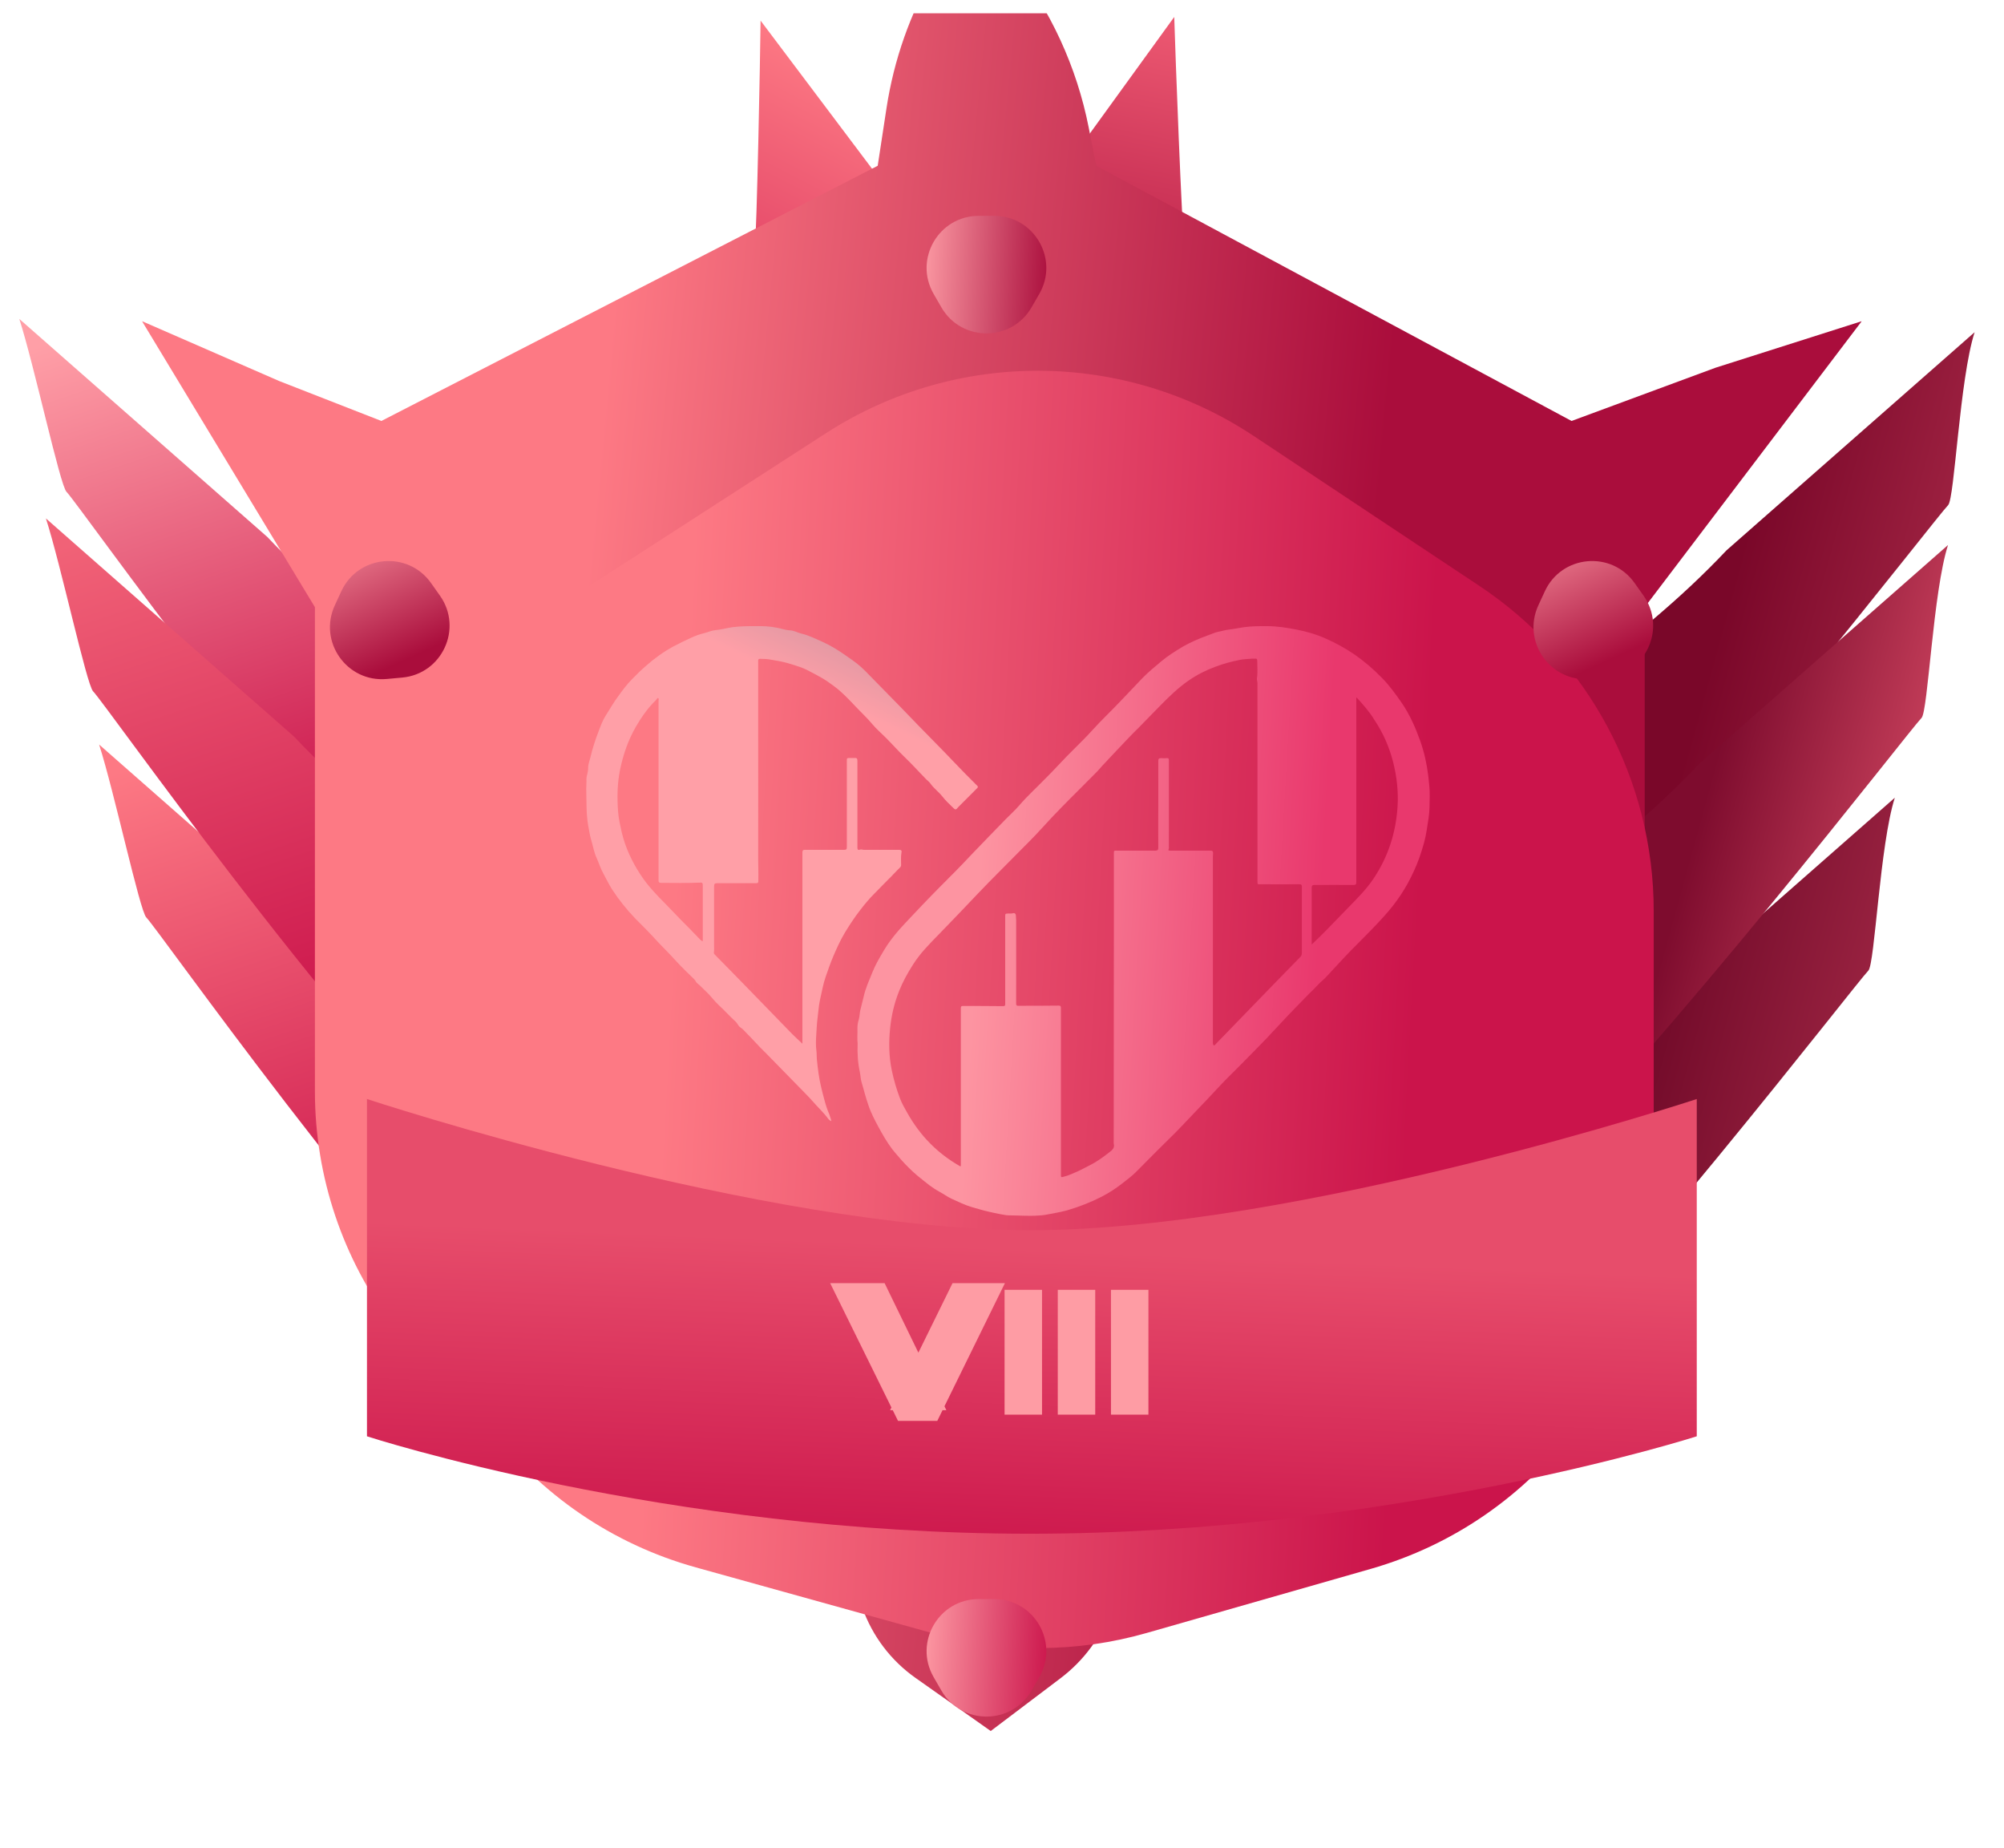 <svg width="77" height="71" viewBox="0 0 77 71" fill="none" xmlns="http://www.w3.org/2000/svg">
<g clip-path="url(#clip0_4_81)">
<g clip-path="url(#clip1_4_81)">
<g clip-path="url(#clip2_4_81)" filter="url(#filter0_d_4_81)">
<path d="M45.508 9.47C45.559 9.834 39.593 18.34 34.575 26.086C31.201 25.768 26.472 25.671 28.111 23.429C31.008 19.466 34.837 15.534 37.511 11.156L45.118 0.651C45.156 1.963 45.41 8.776 45.508 9.47Z" fill="url(#paint0_linear_4_81)"/>
<path d="M28.997 9.618C28.952 9.982 35.074 18.376 40.234 26.029C43.601 25.649 48.328 25.465 46.648 23.254C43.679 19.344 39.778 15.483 37.024 11.156L29.224 0.792C29.21 2.106 29.082 8.921 28.997 9.618Z" fill="url(#paint1_linear_4_81)"/>
<path d="M74.854 19.405C74.343 19.931 65.332 31.668 58.749 38.236C56.31 35.61 52.765 32.373 54.811 30.594C58.428 27.451 62.74 24.961 66.337 21.143L75.871 12.763C75.295 14.552 75.102 19.15 74.854 19.405Z" fill="url(#paint2_linear_4_81)"/>
<path d="M71.788 37.288C71.277 37.813 62.266 49.551 55.684 56.119C53.244 53.493 49.699 50.255 51.745 48.477C55.363 45.333 59.674 42.844 63.271 39.026L72.805 30.646C72.23 32.434 72.037 37.032 71.788 37.288Z" fill="url(#paint3_linear_4_81)"/>
<path d="M73.832 27.58C73.321 28.105 64.31 39.843 57.727 46.411C55.288 43.785 51.743 40.547 53.789 38.769C57.406 35.625 61.718 33.136 65.315 29.318L74.849 20.938C74.273 22.726 74.081 27.324 73.832 27.58Z" fill="url(#paint4_linear_4_81)"/>
<path d="M2.555 18.894C3.066 19.42 11.281 31.157 17.863 37.725C20.303 35.099 23.848 31.862 21.801 30.083C18.184 26.94 13.873 24.45 10.276 20.632L0.742 12.252C1.317 14.041 2.306 18.639 2.555 18.894Z" fill="url(#paint5_linear_4_81)"/>
<path d="M5.62 35.244C6.131 35.77 14.347 47.507 20.929 54.075C23.369 51.449 26.913 48.212 24.867 46.433C21.25 43.289 16.939 40.8 13.341 36.982L3.808 28.602C4.383 30.39 5.372 34.989 5.62 35.244Z" fill="url(#paint6_linear_4_81)"/>
<path d="M3.577 26.558C4.088 27.084 12.303 38.821 18.885 45.389C21.325 42.763 24.87 39.525 22.823 37.747C19.206 34.603 14.895 32.114 11.297 28.296L1.764 19.916C2.339 21.704 3.328 26.302 3.577 26.558Z" fill="url(#paint7_linear_4_81)"/>
<g clip-path="url(#clip3_4_81)">
<g filter="url(#filter1_d_4_81)">
<path d="M63.195 46.02V27.325L71.534 16.339L65.912 18.128L60.384 20.172L42.122 10.369L41.832 8.902C41.372 6.57 40.364 4.381 38.891 2.515L37.3 0.5L35.91 2.901C34.971 4.522 34.344 6.304 34.062 8.156L33.724 10.369L14.654 20.172L10.73 18.639L5.457 16.339L12.1 27.325V45.925C12.1 52.56 16.46 58.408 22.82 60.301L29.475 62.283C31.181 62.791 32.541 64.084 33.134 65.763C33.518 66.85 34.23 67.791 35.172 68.456L38.067 70.5L40.749 68.472C41.645 67.795 42.325 66.872 42.705 65.816C43.323 64.101 44.713 62.777 46.456 62.242L52.593 60.361C58.893 58.428 63.195 52.61 63.195 46.02Z" fill="url(#paint8_linear_4_81)"/>
</g>
<g filter="url(#filter2_i_4_81)">
<path d="M29.738 15.641L20.619 21.526C16.339 24.289 13.754 29.035 13.754 34.129V44.762C13.754 51.499 18.246 57.41 24.737 59.214L33.915 61.765C36.58 62.505 39.397 62.495 42.056 61.734L50.666 59.272C57.104 57.431 61.541 51.546 61.541 44.85V34.002C61.541 28.978 59.026 24.287 54.841 21.507L46.172 15.749C41.203 12.448 34.75 12.405 29.738 15.641Z" fill="url(#paint9_linear_4_81)"/>
</g>
<g filter="url(#filter3_d_4_81)">
<path d="M31.953 38.093C31.931 37.903 31.953 37.698 31.945 37.486C31.945 37.38 31.966 37.26 32.002 37.147C32.03 37.041 32.03 36.928 32.051 36.829C32.093 36.639 32.149 36.455 32.191 36.264C32.261 35.953 32.395 35.664 32.514 35.367C32.633 35.064 32.802 34.781 32.97 34.499C33.132 34.223 33.328 33.976 33.539 33.729C33.833 33.397 34.149 33.079 34.451 32.754C34.662 32.528 34.879 32.316 35.09 32.097C35.497 31.688 35.911 31.278 36.304 30.854C36.725 30.409 37.153 29.979 37.581 29.534C37.771 29.336 37.981 29.152 38.164 28.94C38.466 28.587 38.809 28.276 39.132 27.945C39.315 27.761 39.497 27.577 39.673 27.387C40.094 26.927 40.557 26.511 40.978 26.045C41.329 25.656 41.715 25.296 42.073 24.915C42.347 24.625 42.62 24.343 42.887 24.06C43.119 23.82 43.371 23.615 43.624 23.403C43.877 23.191 44.151 23.022 44.431 22.852C44.733 22.676 45.063 22.535 45.393 22.415C45.54 22.365 45.681 22.294 45.828 22.266C45.954 22.245 46.074 22.203 46.2 22.189C46.396 22.167 46.586 22.125 46.782 22.097C47.077 22.054 47.379 22.054 47.674 22.054C48.053 22.054 48.425 22.111 48.79 22.181C49.197 22.259 49.59 22.372 49.962 22.542C50.327 22.704 50.685 22.902 51.022 23.128C51.408 23.396 51.766 23.7 52.095 24.039C52.39 24.335 52.629 24.674 52.867 25.014C53.169 25.459 53.387 25.953 53.569 26.461C53.724 26.899 53.822 27.344 53.878 27.803C53.906 28.065 53.941 28.326 53.934 28.594C53.927 28.87 53.934 29.145 53.892 29.421C53.843 29.738 53.801 30.063 53.717 30.374C53.611 30.755 53.485 31.13 53.317 31.483C53.029 32.118 52.65 32.684 52.18 33.199C51.857 33.559 51.513 33.905 51.176 34.244C50.832 34.583 50.502 34.937 50.179 35.29C50.039 35.445 49.899 35.6 49.737 35.735C49.646 35.819 49.562 35.918 49.477 36.003C49.414 36.066 49.351 36.123 49.288 36.187C48.937 36.554 48.579 36.907 48.235 37.281C48.046 37.486 47.856 37.691 47.667 37.889C47.344 38.221 47.021 38.553 46.691 38.885C46.361 39.217 46.025 39.541 45.709 39.887C45.273 40.361 44.817 40.82 44.375 41.293C44.094 41.59 43.793 41.872 43.505 42.162C43.217 42.451 42.929 42.741 42.642 43.03C42.48 43.193 42.291 43.327 42.115 43.468C41.87 43.659 41.61 43.828 41.336 43.97C40.908 44.188 40.459 44.365 39.996 44.499C39.715 44.577 39.42 44.619 39.132 44.676C39.055 44.69 38.971 44.69 38.894 44.697C38.515 44.725 38.136 44.69 37.757 44.69C37.645 44.69 37.532 44.655 37.42 44.641C37.286 44.619 37.153 44.584 37.02 44.556C36.788 44.506 36.564 44.436 36.339 44.372C36.072 44.294 35.82 44.167 35.567 44.054C35.399 43.977 35.251 43.864 35.09 43.779C34.956 43.708 34.837 43.623 34.718 43.539C34.556 43.412 34.395 43.285 34.24 43.157C34.023 42.974 33.819 42.769 33.63 42.557C33.511 42.416 33.384 42.282 33.272 42.133C33.075 41.872 32.914 41.59 32.76 41.307C32.612 41.032 32.465 40.756 32.367 40.459C32.261 40.163 32.191 39.859 32.1 39.562C32.065 39.443 32.065 39.308 32.037 39.181C31.959 38.821 31.939 38.468 31.953 38.093ZM35.904 42.811C35.925 42.776 35.918 42.748 35.918 42.719C35.918 42.395 35.918 42.07 35.918 41.752C35.918 40.078 35.918 38.411 35.918 36.737C35.918 36.681 35.925 36.646 35.995 36.646C36.508 36.646 37.02 36.646 37.532 36.653C37.602 36.653 37.63 36.639 37.623 36.561C37.623 35.904 37.623 35.24 37.623 34.583C37.623 34.124 37.623 33.672 37.623 33.213C37.623 33.1 37.623 33.1 37.743 33.093C37.806 33.093 37.876 33.1 37.939 33.079C37.974 33.072 38.023 33.093 38.031 33.15C38.031 33.22 38.044 33.284 38.044 33.347C38.044 34.414 38.044 35.48 38.044 36.554C38.044 36.624 38.066 36.646 38.136 36.639C38.648 36.639 39.16 36.639 39.673 36.632C39.743 36.632 39.764 36.646 39.764 36.716C39.764 38.63 39.764 40.544 39.764 42.451C39.764 42.684 39.764 42.924 39.764 43.157C39.764 43.214 39.778 43.235 39.841 43.214C39.925 43.186 40.01 43.172 40.087 43.136C40.234 43.073 40.389 43.016 40.536 42.938C40.705 42.847 40.88 42.769 41.048 42.67C41.252 42.55 41.434 42.416 41.624 42.267C41.736 42.183 41.842 42.098 41.792 41.928C41.792 41.921 41.792 41.914 41.792 41.9C41.792 39.082 41.799 36.257 41.799 33.439C41.799 32.556 41.799 31.674 41.799 30.791C41.799 30.678 41.799 30.678 41.912 30.678C42.403 30.678 42.901 30.678 43.393 30.678C43.477 30.678 43.505 30.649 43.505 30.565C43.498 29.986 43.505 29.399 43.505 28.82C43.505 28.291 43.505 27.761 43.505 27.231C43.505 27.146 43.533 27.125 43.61 27.125C43.687 27.132 43.764 27.132 43.835 27.125C43.898 27.118 43.912 27.146 43.912 27.203C43.912 28.305 43.912 29.407 43.912 30.515C43.912 30.551 43.919 30.586 43.905 30.614C43.877 30.678 43.912 30.678 43.954 30.678C44.08 30.678 44.214 30.678 44.34 30.678C44.733 30.678 45.126 30.678 45.512 30.678C45.582 30.678 45.61 30.699 45.61 30.77C45.603 30.861 45.603 30.96 45.603 31.052C45.603 33.383 45.603 35.706 45.603 38.037C45.603 38.065 45.603 38.086 45.61 38.115C45.631 38.171 45.645 38.178 45.688 38.136C45.772 38.044 45.856 37.959 45.94 37.875C46.389 37.408 46.846 36.942 47.295 36.476C47.849 35.904 48.404 35.332 48.965 34.76C49.007 34.718 49.021 34.668 49.021 34.612C49.021 33.764 49.021 32.91 49.021 32.062C49.021 31.991 49 31.97 48.93 31.97C48.439 31.977 47.947 31.97 47.456 31.97C47.323 31.97 47.316 31.998 47.316 31.836C47.316 29.308 47.316 26.772 47.316 24.244C47.316 24.18 47.288 24.124 47.295 24.06C47.33 23.855 47.309 23.643 47.309 23.439C47.309 23.297 47.302 23.297 47.169 23.304C47.147 23.304 47.119 23.304 47.098 23.304C46.951 23.319 46.803 23.319 46.656 23.347C46.333 23.41 46.01 23.495 45.695 23.615C45.33 23.749 44.986 23.926 44.67 24.145C44.277 24.413 43.933 24.752 43.596 25.091C43.308 25.381 43.035 25.67 42.747 25.96C42.627 26.08 42.508 26.193 42.396 26.313C42.045 26.68 41.694 27.055 41.343 27.429C41.259 27.521 41.175 27.627 41.084 27.711C40.894 27.895 40.718 28.086 40.529 28.269C40.017 28.778 39.504 29.294 39.02 29.83C38.732 30.148 38.431 30.445 38.129 30.748C37.623 31.264 37.104 31.773 36.606 32.295C36.1 32.825 35.602 33.355 35.09 33.877C34.725 34.251 34.353 34.619 34.072 35.071C33.868 35.389 33.686 35.721 33.546 36.074C33.363 36.533 33.251 37.006 33.202 37.493C33.146 38.037 33.153 38.581 33.265 39.118C33.342 39.485 33.447 39.845 33.581 40.198C33.651 40.389 33.756 40.565 33.855 40.742C34.353 41.632 35.027 42.317 35.904 42.811ZM51.12 24.788C51.113 24.83 51.113 24.851 51.113 24.872C51.113 26.002 51.113 27.125 51.113 28.255C51.113 29.463 51.113 30.671 51.113 31.886C51.113 31.963 51.099 31.998 51.008 31.998C50.502 31.991 50.004 31.998 49.499 31.998C49.421 31.998 49.4 32.027 49.4 32.097C49.4 32.789 49.4 33.489 49.4 34.181C49.4 34.216 49.4 34.251 49.4 34.287C49.583 34.11 49.758 33.941 49.934 33.764C50.221 33.468 50.509 33.171 50.797 32.874C51.148 32.514 51.506 32.161 51.787 31.737C52.341 30.904 52.636 29.979 52.699 28.983C52.734 28.411 52.671 27.846 52.531 27.288C52.383 26.701 52.145 26.158 51.808 25.656C51.618 25.338 51.38 25.077 51.12 24.788Z" fill="url(#paint10_linear_4_81)"/>
</g>
<g filter="url(#filter4_d_4_81)">
<path d="M30.943 41.07C30.866 41.042 30.824 40.986 30.789 40.937C30.663 40.768 30.509 40.621 30.369 40.467C30.202 40.277 30.027 40.088 29.845 39.906C29.495 39.548 29.145 39.19 28.795 38.833C28.592 38.622 28.389 38.419 28.186 38.215C28.019 38.047 27.865 37.864 27.697 37.703C27.62 37.626 27.55 37.535 27.452 37.472C27.368 37.423 27.34 37.317 27.263 37.247C27.039 37.044 26.843 36.819 26.619 36.616C26.444 36.455 26.304 36.251 26.129 36.09C26.017 35.992 25.919 35.872 25.8 35.781C25.744 35.746 25.724 35.669 25.675 35.62C25.444 35.395 25.213 35.178 24.996 34.94C24.702 34.61 24.38 34.308 24.086 33.979C23.869 33.74 23.631 33.516 23.407 33.284C23.079 32.94 22.778 32.569 22.519 32.169C22.393 31.972 22.295 31.762 22.183 31.559C22.078 31.369 22.015 31.166 21.931 30.976C21.819 30.738 21.784 30.485 21.707 30.24C21.658 30.072 21.637 29.896 21.602 29.728C21.518 29.258 21.539 28.788 21.525 28.311C21.525 28.185 21.539 28.058 21.532 27.932C21.532 27.834 21.574 27.729 21.588 27.624C21.602 27.56 21.595 27.49 21.602 27.427C21.616 27.322 21.651 27.224 21.679 27.119C21.763 26.761 21.875 26.417 22.008 26.073C22.085 25.87 22.162 25.66 22.281 25.477C22.435 25.239 22.575 24.986 22.743 24.762C22.911 24.53 23.079 24.299 23.282 24.095C23.456 23.913 23.638 23.738 23.834 23.569C24.149 23.289 24.492 23.043 24.863 22.84C25.087 22.721 25.318 22.608 25.549 22.503C25.716 22.426 25.884 22.363 26.066 22.321C26.206 22.286 26.332 22.223 26.479 22.209C26.703 22.187 26.913 22.131 27.13 22.096C27.445 22.054 27.76 22.054 28.075 22.054C28.201 22.054 28.326 22.054 28.445 22.061C28.571 22.068 28.697 22.089 28.823 22.11C28.998 22.138 29.173 22.209 29.355 22.215C29.516 22.223 29.649 22.307 29.796 22.342C30.076 22.405 30.328 22.538 30.587 22.65C30.901 22.791 31.188 22.966 31.468 23.162C31.671 23.303 31.881 23.443 32.07 23.611C32.203 23.731 32.329 23.857 32.448 23.983C32.84 24.383 33.231 24.783 33.623 25.183C34.05 25.625 34.477 26.073 34.911 26.508C35.442 27.041 35.953 27.602 36.492 28.129C36.513 28.15 36.534 28.171 36.555 28.192C36.583 28.22 36.576 28.248 36.548 28.276C36.352 28.472 36.163 28.662 35.967 28.858C35.904 28.928 35.827 28.991 35.771 29.061C35.722 29.118 35.687 29.09 35.652 29.061C35.498 28.907 35.33 28.76 35.197 28.584C35.057 28.409 34.876 28.283 34.75 28.101C34.694 28.023 34.61 27.967 34.547 27.897C34.281 27.624 34.022 27.336 33.749 27.076C33.504 26.838 33.273 26.578 33.028 26.333C32.861 26.165 32.679 26.01 32.525 25.828C32.315 25.575 32.077 25.358 31.853 25.119C31.608 24.86 31.363 24.6 31.076 24.383C30.908 24.257 30.733 24.13 30.544 24.025C30.39 23.934 30.23 23.857 30.076 23.773C29.929 23.695 29.775 23.632 29.614 23.583C29.481 23.541 29.341 23.492 29.201 23.457C28.984 23.401 28.767 23.366 28.55 23.331C28.438 23.31 28.326 23.317 28.215 23.31C28.145 23.303 28.131 23.331 28.131 23.394C28.131 23.611 28.131 23.829 28.131 24.039C28.131 24.72 28.131 25.4 28.131 26.08C28.131 27.715 28.137 29.356 28.131 30.99C28.131 31.271 28.145 31.552 28.137 31.839C28.137 31.895 28.131 31.93 28.053 31.93C27.55 31.93 27.046 31.93 26.542 31.93C26.458 31.93 26.437 31.958 26.437 32.064C26.437 32.814 26.437 33.558 26.437 34.308C26.437 34.399 26.444 34.491 26.43 34.582C26.423 34.617 26.437 34.638 26.458 34.666C26.934 35.15 27.41 35.634 27.886 36.125C28.403 36.658 28.921 37.191 29.439 37.724C29.565 37.85 29.698 37.97 29.831 38.096C29.831 37.886 29.831 37.668 29.831 37.451C29.831 35.213 29.831 32.983 29.831 30.745C29.831 30.668 29.859 30.647 29.929 30.647C30.433 30.647 30.936 30.647 31.44 30.647C31.524 30.647 31.538 30.619 31.538 30.541C31.538 29.44 31.538 28.346 31.538 27.245C31.538 27.119 31.538 27.119 31.664 27.119C31.72 27.119 31.783 27.125 31.839 27.119C31.916 27.111 31.944 27.14 31.944 27.224C31.944 27.624 31.944 28.023 31.944 28.423C31.944 29.139 31.944 29.847 31.944 30.563C31.944 30.64 31.972 30.668 32.042 30.64C32.091 30.619 32.14 30.647 32.182 30.647C32.637 30.647 33.084 30.647 33.539 30.647C33.616 30.647 33.658 30.668 33.637 30.752C33.609 30.913 33.623 31.075 33.623 31.229C33.623 31.271 33.609 31.299 33.581 31.327C33.42 31.481 33.28 31.643 33.119 31.797C32.944 31.972 32.77 32.148 32.595 32.33C32.399 32.527 32.224 32.737 32.056 32.955C31.937 33.109 31.825 33.263 31.72 33.424C31.538 33.698 31.363 33.979 31.223 34.28C31.09 34.561 30.964 34.848 30.859 35.143C30.768 35.403 30.67 35.655 30.614 35.922C30.566 36.16 30.503 36.392 30.468 36.63C30.447 36.791 30.433 36.953 30.412 37.114C30.384 37.331 30.377 37.542 30.363 37.759C30.349 37.963 30.342 38.166 30.369 38.37C30.384 38.468 30.377 38.573 30.384 38.671C30.404 38.867 30.425 39.064 30.453 39.253C30.503 39.604 30.593 39.948 30.684 40.284C30.733 40.467 30.789 40.642 30.866 40.81C30.887 40.895 30.929 40.972 30.943 41.07ZM25.996 34.161C25.996 34.147 26.003 34.14 26.003 34.133C26.003 33.446 26.003 32.758 26.003 32.071C26.003 31.895 26.003 31.902 25.835 31.909C25.353 31.93 24.877 31.916 24.394 31.916C24.331 31.916 24.303 31.895 24.303 31.825C24.303 29.532 24.303 27.231 24.303 24.937C24.303 24.895 24.324 24.832 24.289 24.818C24.254 24.804 24.233 24.867 24.205 24.895C23.89 25.197 23.645 25.554 23.428 25.926C23.135 26.438 22.946 26.985 22.827 27.56C22.715 28.101 22.708 28.648 22.75 29.195C22.771 29.461 22.834 29.721 22.89 29.98C23.03 30.563 23.282 31.103 23.61 31.601C23.883 32.022 24.226 32.379 24.583 32.737C24.779 32.94 24.975 33.144 25.171 33.347C25.409 33.586 25.647 33.824 25.878 34.07C25.913 34.105 25.947 34.14 25.996 34.161Z" fill="url(#paint11_linear_4_81)"/>
</g>
<g filter="url(#filter5_d_4_81)">
<path d="M12.1 54.178C12.1 54.178 23.601 57.921 37.56 57.921C51.519 57.921 63.195 54.178 63.195 54.178V41.221C63.195 41.221 47.855 46.273 37.56 46.26C27.332 46.246 12.1 41.221 12.1 41.221V54.178Z" fill="url(#paint12_linear_4_81)"/>
</g>
<g filter="url(#filter6_d_4_81)">
<path d="M39.635 11.807C38.865 13.14 36.941 13.14 36.171 11.807L35.874 11.292C35.104 9.959 36.066 8.292 37.606 8.292L38.2 8.292C39.74 8.292 40.702 9.959 39.932 11.292L39.635 11.807Z" fill="url(#paint13_linear_4_81)"/>
</g>
<g filter="url(#filter7_d_4_81)">
<path d="M39.635 64.945C38.865 66.279 36.941 66.279 36.171 64.945L35.874 64.431C35.104 63.097 36.066 61.431 37.606 61.431L38.2 61.431C39.74 61.431 40.702 63.097 39.932 64.431L39.635 64.945Z" fill="url(#paint14_linear_4_81)"/>
</g>
<g filter="url(#filter8_d_4_81)">
<path d="M63.151 22.885C64.039 24.143 63.232 25.89 61.699 26.03L61.107 26.084C59.574 26.224 58.464 24.652 59.109 23.254L59.358 22.715C60.004 21.317 61.92 21.142 62.808 22.4L63.151 22.885Z" fill="url(#paint15_linear_4_81)"/>
</g>
<g filter="url(#filter9_d_4_81)">
<path d="M16.906 22.885C17.794 24.143 16.987 25.89 15.454 26.03L14.862 26.084C13.329 26.224 12.219 24.652 12.865 23.254L13.114 22.715C13.759 21.317 15.675 21.142 16.563 22.4L16.906 22.885Z" fill="url(#paint16_linear_4_81)"/>
</g>
</g>
</g>
</g>
<rect x="38.599" y="49.551" width="1.439" height="4.795" fill="#FE9CA4"/>
<rect x="40.643" y="49.551" width="1.439" height="4.795" fill="#FE9CA4"/>
<rect x="42.687" y="49.551" width="1.439" height="4.795" fill="#FE9CA4"/>
<path d="M34.816 54.086L32.701 49.794H33.676L35.563 53.675H35.003L36.911 49.794H37.81L35.702 54.086H34.816Z" fill="#FE9CA4" stroke="#FE9CA4"/>
</g>
<defs>
<filter id="filter0_d_4_81" x="-10.6" y="-10.1" width="97.813" height="91.2" filterUnits="userSpaceOnUse" color-interpolation-filters="sRGB">
<feFlood flood-opacity="0" result="BackgroundImageFix"/>
<feColorMatrix in="SourceAlpha" type="matrix" values="0 0 0 0 0 0 0 0 0 0 0 0 0 0 0 0 0 0 127 0" result="hardAlpha"/>
<feOffset/>
<feGaussianBlur stdDeviation="5.3"/>
<feColorMatrix type="matrix" values="0 0 0 0 0.831 0 0 0 0 0.149 0 0 0 0 0.333 0 0 0 0.3 0"/>
<feBlend mode="normal" in2="BackgroundImageFix" result="effect1_dropShadow_4_81"/>
<feBlend mode="normal" in="SourceGraphic" in2="effect1_dropShadow_4_81" result="shape"/>
</filter>
<filter id="filter1_d_4_81" x="0.357" y="-8.6" width="76.277" height="80.2" filterUnits="userSpaceOnUse" color-interpolation-filters="sRGB">
<feFlood flood-opacity="0" result="BackgroundImageFix"/>
<feColorMatrix in="SourceAlpha" type="matrix" values="0 0 0 0 0 0 0 0 0 0 0 0 0 0 0 0 0 0 127 0" result="hardAlpha"/>
<feOffset dy="-4"/>
<feGaussianBlur stdDeviation="2.55"/>
<feComposite in2="hardAlpha" operator="out"/>
<feColorMatrix type="matrix" values="0 0 0 0 0 0 0 0 0 0 0 0 0 0 0 0 0 0 0.25 0"/>
<feBlend mode="normal" in2="BackgroundImageFix" result="effect1_dropShadow_4_81"/>
<feBlend mode="normal" in="SourceGraphic" in2="effect1_dropShadow_4_81" result="shape"/>
</filter>
<filter id="filter2_i_4_81" x="13.754" y="13.243" width="49.788" height="50.069" filterUnits="userSpaceOnUse" color-interpolation-filters="sRGB">
<feFlood flood-opacity="0" result="BackgroundImageFix"/>
<feBlend mode="normal" in="SourceGraphic" in2="BackgroundImageFix" result="shape"/>
<feColorMatrix in="SourceAlpha" type="matrix" values="0 0 0 0 0 0 0 0 0 0 0 0 0 0 0 0 0 0 127 0" result="hardAlpha"/>
<feOffset dx="2" dy="1"/>
<feGaussianBlur stdDeviation="1"/>
<feComposite in2="hardAlpha" operator="arithmetic" k2="-1" k3="1"/>
<feColorMatrix type="matrix" values="0 0 0 0 0 0 0 0 0 0 0 0 0 0 0 0 0 0 0.25 0"/>
<feBlend mode="normal" in2="shape" result="effect1_innerShadow_4_81"/>
</filter>
<filter id="filter3_d_4_81" x="31.343" y="22.054" width="25.192" height="26.254" filterUnits="userSpaceOnUse" color-interpolation-filters="sRGB">
<feFlood flood-opacity="0" result="BackgroundImageFix"/>
<feColorMatrix in="SourceAlpha" type="matrix" values="0 0 0 0 0 0 0 0 0 0 0 0 0 0 0 0 0 0 127 0" result="hardAlpha"/>
<feOffset dx="1" dy="2"/>
<feGaussianBlur stdDeviation="0.8"/>
<feComposite in2="hardAlpha" operator="out"/>
<feColorMatrix type="matrix" values="0 0 0 0 0 0 0 0 0 0 0 0 0 0 0 0 0 0 0.25 0"/>
<feBlend mode="normal" in2="BackgroundImageFix" result="effect1_dropShadow_4_81"/>
<feBlend mode="normal" in="SourceGraphic" in2="effect1_dropShadow_4_81" result="shape"/>
</filter>
<filter id="filter4_d_4_81" x="20.925" y="22.054" width="18.247" height="22.616" filterUnits="userSpaceOnUse" color-interpolation-filters="sRGB">
<feFlood flood-opacity="0" result="BackgroundImageFix"/>
<feColorMatrix in="SourceAlpha" type="matrix" values="0 0 0 0 0 0 0 0 0 0 0 0 0 0 0 0 0 0 127 0" result="hardAlpha"/>
<feOffset dx="1" dy="2"/>
<feGaussianBlur stdDeviation="0.8"/>
<feComposite in2="hardAlpha" operator="out"/>
<feColorMatrix type="matrix" values="0 0 0 0 0 0 0 0 0 0 0 0 0 0 0 0 0 0 0.25 0"/>
<feBlend mode="normal" in2="BackgroundImageFix" result="effect1_dropShadow_4_81"/>
<feBlend mode="normal" in="SourceGraphic" in2="effect1_dropShadow_4_81" result="shape"/>
</filter>
<filter id="filter5_d_4_81" x="12.1" y="40.92" width="54.395" height="19.301" filterUnits="userSpaceOnUse" color-interpolation-filters="sRGB">
<feFlood flood-opacity="0" result="BackgroundImageFix"/>
<feColorMatrix in="SourceAlpha" type="matrix" values="0 0 0 0 0 0 0 0 0 0 0 0 0 0 0 0 0 0 127 0" result="hardAlpha"/>
<feOffset dx="2" dy="1"/>
<feGaussianBlur stdDeviation="0.65"/>
<feComposite in2="hardAlpha" operator="out"/>
<feColorMatrix type="matrix" values="0 0 0 0 0 0 0 0 0 0 0 0 0 0 0 0 0 0 0.25 0"/>
<feBlend mode="normal" in2="BackgroundImageFix" result="effect1_dropShadow_4_81"/>
<feBlend mode="normal" in="SourceGraphic" in2="effect1_dropShadow_4_81" result="shape"/>
</filter>
<filter id="filter6_d_4_81" x="29.303" y="1.992" width="17.2" height="17.115" filterUnits="userSpaceOnUse" color-interpolation-filters="sRGB">
<feFlood flood-opacity="0" result="BackgroundImageFix"/>
<feColorMatrix in="SourceAlpha" type="matrix" values="0 0 0 0 0 0 0 0 0 0 0 0 0 0 0 0 0 0 127 0" result="hardAlpha"/>
<feOffset/>
<feGaussianBlur stdDeviation="3.15"/>
<feComposite in2="hardAlpha" operator="out"/>
<feColorMatrix type="matrix" values="0 0 0 0 1 0 0 0 0 1 0 0 0 0 1 0 0 0 0.25 0"/>
<feBlend mode="normal" in2="BackgroundImageFix" result="effect1_dropShadow_4_81"/>
<feBlend mode="normal" in="SourceGraphic" in2="effect1_dropShadow_4_81" result="shape"/>
</filter>
<filter id="filter7_d_4_81" x="29.303" y="55.131" width="17.2" height="17.115" filterUnits="userSpaceOnUse" color-interpolation-filters="sRGB">
<feFlood flood-opacity="0" result="BackgroundImageFix"/>
<feColorMatrix in="SourceAlpha" type="matrix" values="0 0 0 0 0 0 0 0 0 0 0 0 0 0 0 0 0 0 127 0" result="hardAlpha"/>
<feOffset/>
<feGaussianBlur stdDeviation="3.15"/>
<feComposite in2="hardAlpha" operator="out"/>
<feColorMatrix type="matrix" values="0 0 0 0 1 0 0 0 0 1 0 0 0 0 1 0 0 0 0.25 0"/>
<feBlend mode="normal" in2="BackgroundImageFix" result="effect1_dropShadow_4_81"/>
<feBlend mode="normal" in="SourceGraphic" in2="effect1_dropShadow_4_81" result="shape"/>
</filter>
<filter id="filter8_d_4_81" x="52.622" y="15.253" width="17.197" height="17.14" filterUnits="userSpaceOnUse" color-interpolation-filters="sRGB">
<feFlood flood-opacity="0" result="BackgroundImageFix"/>
<feColorMatrix in="SourceAlpha" type="matrix" values="0 0 0 0 0 0 0 0 0 0 0 0 0 0 0 0 0 0 127 0" result="hardAlpha"/>
<feOffset/>
<feGaussianBlur stdDeviation="3.15"/>
<feComposite in2="hardAlpha" operator="out"/>
<feColorMatrix type="matrix" values="0 0 0 0 1 0 0 0 0 1 0 0 0 0 1 0 0 0 0.25 0"/>
<feBlend mode="normal" in2="BackgroundImageFix" result="effect1_dropShadow_4_81"/>
<feBlend mode="normal" in="SourceGraphic" in2="effect1_dropShadow_4_81" result="shape"/>
</filter>
<filter id="filter9_d_4_81" x="6.377" y="15.253" width="17.197" height="17.14" filterUnits="userSpaceOnUse" color-interpolation-filters="sRGB">
<feFlood flood-opacity="0" result="BackgroundImageFix"/>
<feColorMatrix in="SourceAlpha" type="matrix" values="0 0 0 0 0 0 0 0 0 0 0 0 0 0 0 0 0 0 127 0" result="hardAlpha"/>
<feOffset/>
<feGaussianBlur stdDeviation="3.15"/>
<feComposite in2="hardAlpha" operator="out"/>
<feColorMatrix type="matrix" values="0 0 0 0 1 0 0 0 0 1 0 0 0 0 1 0 0 0 0.25 0"/>
<feBlend mode="normal" in2="BackgroundImageFix" result="effect1_dropShadow_4_81"/>
<feBlend mode="normal" in="SourceGraphic" in2="effect1_dropShadow_4_81" result="shape"/>
</filter>
<linearGradient id="paint0_linear_4_81" x1="44.056" y1="0.762" x2="41.387" y2="14.403" gradientUnits="userSpaceOnUse">
<stop stop-color="#EC5871"/>
<stop offset="1" stop-color="#AA0D3C"/>
</linearGradient>
<linearGradient id="paint1_linear_4_81" x1="41.026" y1="6.874" x2="33.061" y2="22.333" gradientUnits="userSpaceOnUse">
<stop stop-color="#FD7984"/>
<stop offset="1" stop-color="#CB144B"/>
</linearGradient>
<linearGradient id="paint2_linear_4_81" x1="81.241" y1="16.084" x2="69.234" y2="12.763" gradientUnits="userSpaceOnUse">
<stop stop-color="#B43250"/>
<stop offset="1" stop-color="#7A0729"/>
</linearGradient>
<linearGradient id="paint3_linear_4_81" x1="78.175" y1="33.967" x2="66.168" y2="30.645" gradientUnits="userSpaceOnUse">
<stop stop-color="#B2314F"/>
<stop offset="1" stop-color="#730B2A"/>
</linearGradient>
<linearGradient id="paint4_linear_4_81" x1="80.219" y1="24.259" x2="68.212" y2="20.938" gradientUnits="userSpaceOnUse">
<stop stop-color="#EF5C74"/>
<stop offset="1" stop-color="#7E0C2E"/>
</linearGradient>
<linearGradient id="paint5_linear_4_81" x1="4.599" y1="12.252" x2="11.241" y2="32.179" gradientUnits="userSpaceOnUse">
<stop stop-color="#FF9FA7"/>
<stop offset="1" stop-color="#CA144B"/>
</linearGradient>
<linearGradient id="paint6_linear_4_81" x1="7.664" y1="28.602" x2="14.307" y2="48.529" gradientUnits="userSpaceOnUse">
<stop stop-color="#FD7984"/>
<stop offset="1" stop-color="#CB144B"/>
</linearGradient>
<linearGradient id="paint7_linear_4_81" x1="5.62" y1="19.916" x2="12.263" y2="39.843" gradientUnits="userSpaceOnUse">
<stop stop-color="#F16277"/>
<stop offset="1" stop-color="#CB144B"/>
</linearGradient>
<linearGradient id="paint8_linear_4_81" x1="24.273" y1="8.164" x2="54.2" y2="11.062" gradientUnits="userSpaceOnUse">
<stop stop-color="#FD7984"/>
<stop offset="1" stop-color="#AA0D3C"/>
</linearGradient>
<linearGradient id="paint9_linear_4_81" x1="25.139" y1="10.314" x2="53.764" y2="11.864" gradientUnits="userSpaceOnUse">
<stop stop-color="#FD7984"/>
<stop offset="1" stop-color="#CB144B"/>
</linearGradient>
<linearGradient id="paint10_linear_4_81" x1="37.182" y1="22.054" x2="50.351" y2="22.816" gradientUnits="userSpaceOnUse">
<stop stop-color="#FD94A1"/>
<stop offset="1" stop-color="#E9386D"/>
</linearGradient>
<linearGradient id="paint11_linear_4_81" x1="25.11" y1="22.054" x2="32.087" y2="7.58" gradientUnits="userSpaceOnUse">
<stop stop-color="#FF9FA7"/>
<stop offset="1" stop-color="#1C6A8B"/>
<stop offset="1" stop-color="#1A6889"/>
<stop offset="1" stop-color="#216F91"/>
<stop offset="1" stop-color="#0A8593"/>
</linearGradient>
<linearGradient id="paint12_linear_4_81" x1="37.81" y1="59.004" x2="38.308" y2="46.93" gradientUnits="userSpaceOnUse">
<stop stop-color="#CC164C"/>
<stop offset="0.995" stop-color="#E74D6B"/>
</linearGradient>
<linearGradient id="paint13_linear_4_81" x1="40.177" y1="14.807" x2="34.977" y2="14.497" gradientUnits="userSpaceOnUse">
<stop offset="0" stop-color="#AA0D3C"/>
<stop offset="1" stop-color="#FF9FA7"/>
</linearGradient>
<linearGradient id="paint14_linear_4_81" x1="40.177" y1="67.945" x2="34.977" y2="67.635" gradientUnits="userSpaceOnUse">
<stop stop-color="#CB144B"/>
<stop offset="1" stop-color="#FF9FA7"/>
</linearGradient>
<linearGradient id="paint15_linear_4_81" x1="63.914" y1="17.374" x2="66.578" y2="23.183" gradientUnits="userSpaceOnUse">
<stop stop-color="#FF9FA7"/>
<stop offset="1" stop-color="#AA0D3C"/>
</linearGradient>
<linearGradient id="paint16_linear_4_81" x1="17.669" y1="17.374" x2="20.333" y2="23.183" gradientUnits="userSpaceOnUse">
<stop stop-color="#FF9FA7"/>
<stop offset="1" stop-color="#AA0D3C"/>
</linearGradient>
<clipPath id="clip0_4_81">
<rect width="76.613" height="70" fill="white" transform="translate(0 0.5)"/>
</clipPath>
<clipPath id="clip1_4_81">
<rect width="76.613" height="70" fill="white" transform="translate(0 0.5)"/>
</clipPath>
<clipPath id="clip2_4_81">
<rect width="76.613" height="70" fill="white" transform="translate(0 0.5)"/>
</clipPath>
<clipPath id="clip3_4_81">
<rect width="66.077" height="70" fill="white" transform="translate(5.457 0.5)"/>
</clipPath>
</defs>
</svg>
